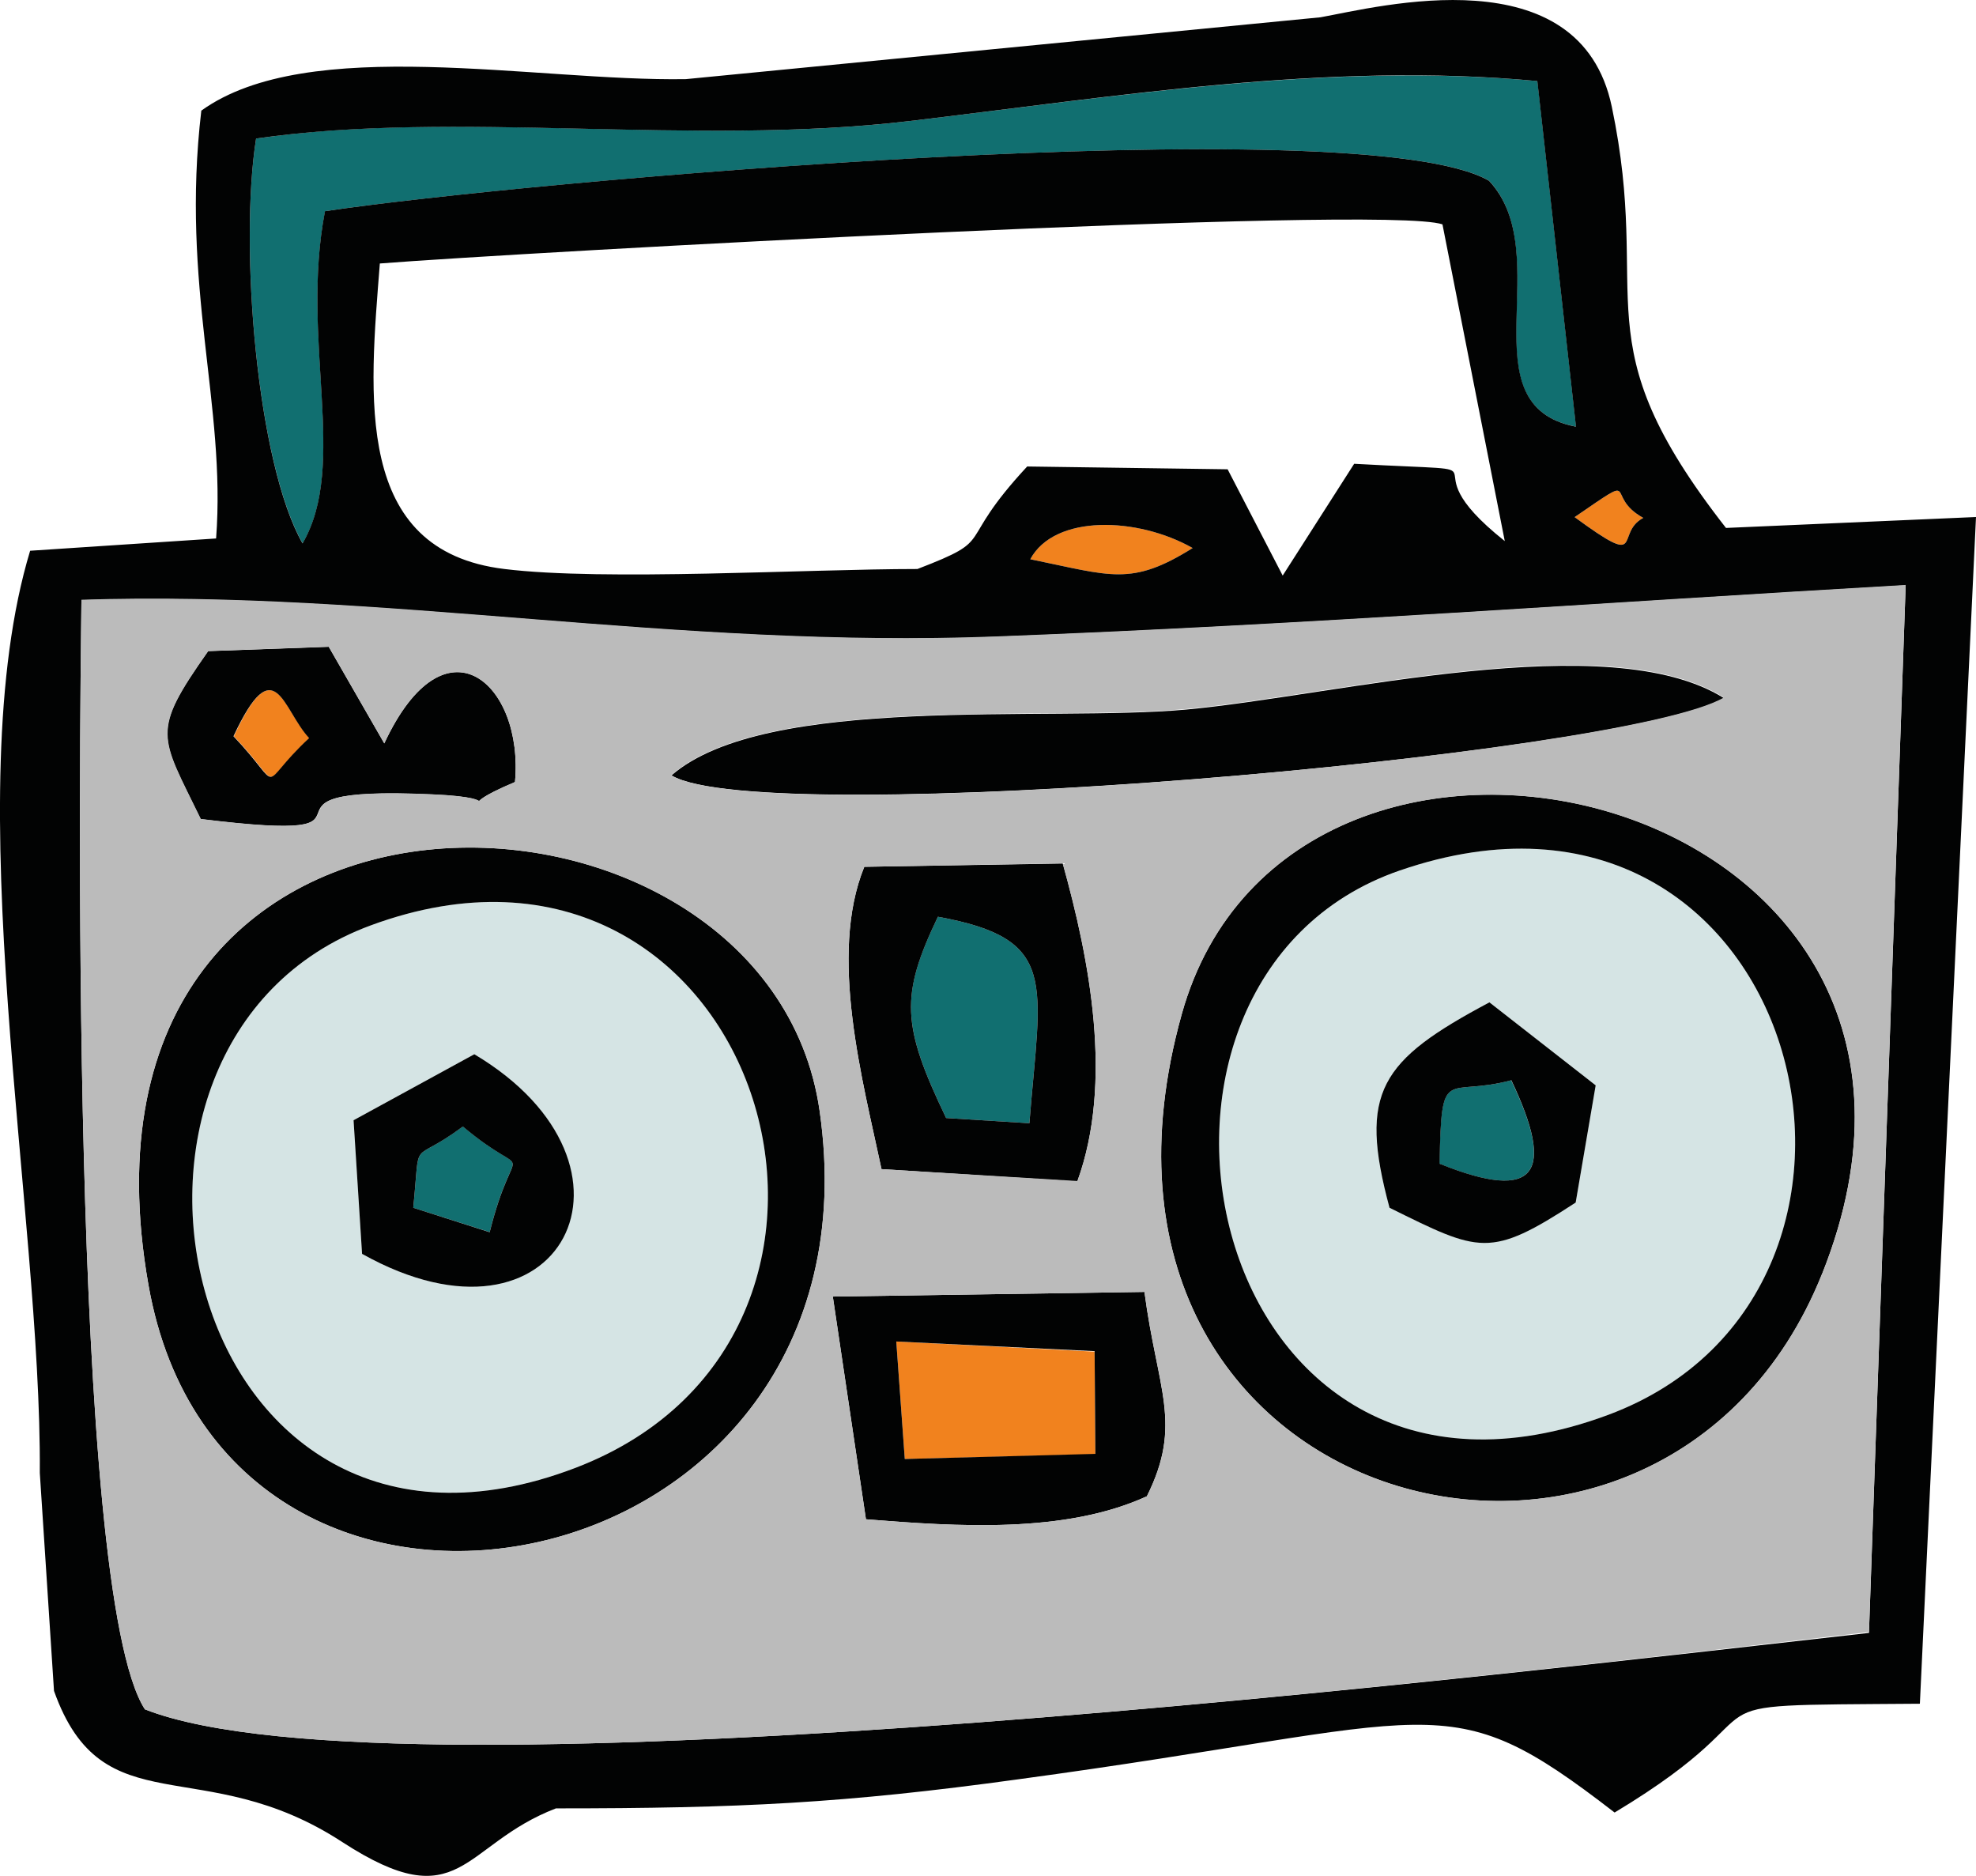 <svg xmlns="http://www.w3.org/2000/svg" viewBox="0 0 204.55 194.14"><defs><style>.a{fill:#f1821e;}.a,.b,.c,.d,.e{fill-rule:evenodd;}.b{fill:#116f70;}.c{fill:#d5e4e4;}.d{fill:#020303;}.e{fill:#bbb;}</style></defs><polygon class="a" points="93.66 151 113.39 150.52 113.31 139.89 92.78 138.84 93.66 151"/><path class="a" d="M106.65,57.88c8.36,1.7,10.43,2.84,16.81-1.16C117.76,53.49,109.17,53.21,106.65,57.88Z"/><path class="a" d="M24.21,76.2c5.45,5.75,2.24,5.38,7.83.19C29.23,73.42,28.47,67,24.21,76.2Z"/><path class="a" d="M163,53.52c7.48,5.47,4.08,1.7,7.11.08C165.89,51.28,170.09,48.67,163,53.52Z"/><path class="b" d="M26.51,14.34c-1.76,11.12.09,33.62,4.82,41.9,4.76-8.19-.26-21,2.32-34.38,19.9-3,107.32-10.8,120.5-3.15,7.09,7.62-2.6,23.24,9,25.45l-4-35.77c-21.68-2-43.71,1.62-65,4.14C71.61,15.19,47.2,11.31,26.51,14.34Z"/><path class="b" d="M97.94,115.71l8.62.54c1.16-14.68,3.12-19.08-9.47-21.37C93.18,103,93.32,106.1,97.94,115.71Z"/><path class="b" d="M149,120.44c10.15,4.09,12,.91,7.43-8.64C149.62,113.64,149.22,110,149,120.44Z"/><path class="b" d="M42.78,125l7.91,2.52c2.64-10.57,4.62-4.73-2.78-10.94C42.38,120.73,43.55,117.27,42.78,125Z"/><path class="c" d="M143.84,125c-3.24-12-1-15.22,10.34-21.26l11,8.59-2.07,12.13C154.21,130.25,153.19,129.6,143.84,125Zm1.07-34.89C112,101.42,124.56,162,166.46,146.44,201.12,133.54,186.41,75.8,144.91,90.09Z"/><path class="c" d="M37.48,129.77l-.88-13.83,12.5-6.83C68.43,120.64,58.17,141.34,37.48,129.77Zm.88-34c-32.74,12.08-19.62,71.75,21.23,56.13C96.13,137.91,78.41,81,38.36,95.78Z"/><path class="d" d="M15,176.91C7.06,164.64,8.28,75,8.43,62.11c31.26-1,61.37,5.07,94.67,3.8,31.41-1.19,62.79-3.52,94.17-5.33L193.47,169C158.66,172.89,41.25,187.23,15,176.91ZM123.46,56.72c-6.38,4-8.45,2.86-16.81,1.16C109.17,53.21,117.76,53.49,123.46,56.72ZM163,53.52c7.09-4.85,2.89-2.24,7.11.08C167.08,55.22,170.48,59,163,53.52ZM39.32,27.27c14.06-1.11,103.89-6.12,110-4.05L155.77,56c-11.2-8.9,2.49-7-15.59-8l-7.4,11.57-5.7-11-20.75-.29c-7.71,8.31-2.89,7.35-11.36,10.61-11.46,0-32.43,1.27-42.75,0C36.54,57,38.25,41,39.32,27.27ZM26.51,14.34c20.69-3,45.1.85,67.63-1.81,21.29-2.52,43.32-6.18,65-4.14l4,35.77c-11.56-2.21-1.87-17.83-9-25.45-13.18-7.65-100.6.14-120.5,3.15-2.58,13.4,2.44,26.19-2.32,34.38C26.6,48,24.75,25.46,26.51,14.34Zm-5.67-2.89c-2.15,18.23,2.58,30.45,1.53,44.28L3.12,57c-7.65,25.25,1.19,68.4,1,95.44L5.59,175c5.05,14.2,15.34,6.18,29.85,15.65,12.33,8,12.3.28,22.11-3.49,19,0,29.85-.53,47.79-3,44.36-6,44.14-10.21,61.8,3.43,19.41-11.68,4.5-11.06,31.6-11.26l5.81-122.82-25.88,1.13c-15.25-19.5-7.56-23.24-11.82-43.59C163.54-4.76,142.7.71,136.69,1.79L71,8.19C55.4,8.45,31.9,3.49,20.84,11.45Z"/><path class="d" d="M144.91,90.09c41.5-14.29,56.21,43.45,21.55,56.35C124.56,162,112,101.42,144.91,90.09Zm43.71,41.75c20-50.12-54.9-67.86-66.3-26.84C107.81,157.07,172,173.37,188.62,131.84Z"/><path class="d" d="M38.36,95.78C78.41,81,96.13,137.91,59.59,151.91,18.74,167.53,5.62,107.86,38.36,95.78ZM15.37,133C23.31,178,92,164.89,84.85,115,79.49,77.22,5.05,74.66,15.37,133Z"/><path class="d" d="M69.51,80.25c9.47,5.7,98.59-2,108.94-8-12-7.49-40-.26-55.68,1.19C108.43,74.75,79.29,71.75,69.51,80.25Z"/><path class="d" d="M97.94,115.71c-4.62-9.61-4.76-12.67-.85-20.83,12.59,2.29,10.63,6.69,9.47,21.37Zm-8.47-26c-3.74,9.15-.14,22.19,1.78,31.29l20.27,1.28c3.74-10.29,1.28-22.91-1.5-32.91Z"/><path class="d" d="M92.78,138.84l20.53,1,.08,10.63L93.66,151Zm-3.14,18.4c9.49.76,20.61,1.5,29.08-2.38,3.74-7.51,1.08-11-.25-21.15l-32.26.48Z"/><path class="d" d="M32,76.39c-5.59,5.19-2.38,5.56-7.83-.19C28.47,67,29.23,73.42,32,76.39Zm-10.46-9c-6,8.5-5,8.67-.77,17.38,22.48,2.77,1.9-3.55,24-2.55,8.82.39,1.14,1.84,8.54-1.28.93-10.12-7.2-17.58-13.53-4l-5.75-10Z"/><path class="d" d="M47.91,116.59c7.4,6.21,5.42.37,2.78,10.94L42.78,125C43.55,117.27,42.38,120.73,47.91,116.59ZM37.48,129.77c20.69,11.57,31-9.13,11.62-20.66l-12.5,6.83Z"/><path class="d" d="M156.45,111.8c4.54,9.55,2.72,12.73-7.43,8.64C149.22,110,149.62,113.64,156.45,111.8ZM143.84,125c9.35,4.62,10.37,5.27,19.27-.54l2.07-12.13-11-8.59C142.87,109.76,140.6,113,143.84,125Z"/><path class="e" d="M86.21,134.19l32.26-.48c1.33,10.12,4,13.64.25,21.15-8.47,3.88-19.59,3.14-29.08,2.38ZM15.37,133C5.05,74.66,79.49,77.22,84.85,115,92,164.89,23.31,178,15.37,133Zm173.25-1.19C172,173.37,107.81,157.07,122.32,105,133.72,64,208.64,81.72,188.62,131.84Zm-77.1-9.58L91.25,121c-1.92-9.1-5.52-22.14-1.78-31.29L110,89.35C112.8,99.35,115.26,112,111.52,122.26ZM44.79,82.21c-22.08-1-1.5,5.32-24,2.55-4.22-8.71-5.21-8.88.77-17.38l12.47-.45,5.75,10c6.33-13.55,14.46-6.09,13.53,4C45.93,84.05,53.61,82.6,44.79,82.21Zm24.72-2c9.78-8.5,38.92-5.5,53.26-6.83,15.71-1.45,43.72-8.68,55.68-1.19C168.1,78.24,79,86,69.51,80.25ZM15,176.91c26.25,10.32,143.66-4,178.47-8l3.8-108.37c-31.38,1.81-62.76,4.14-94.17,5.33-33.3,1.27-63.41-4.82-94.67-3.8C8.28,75,7.06,164.64,15,176.91Z"/></svg>